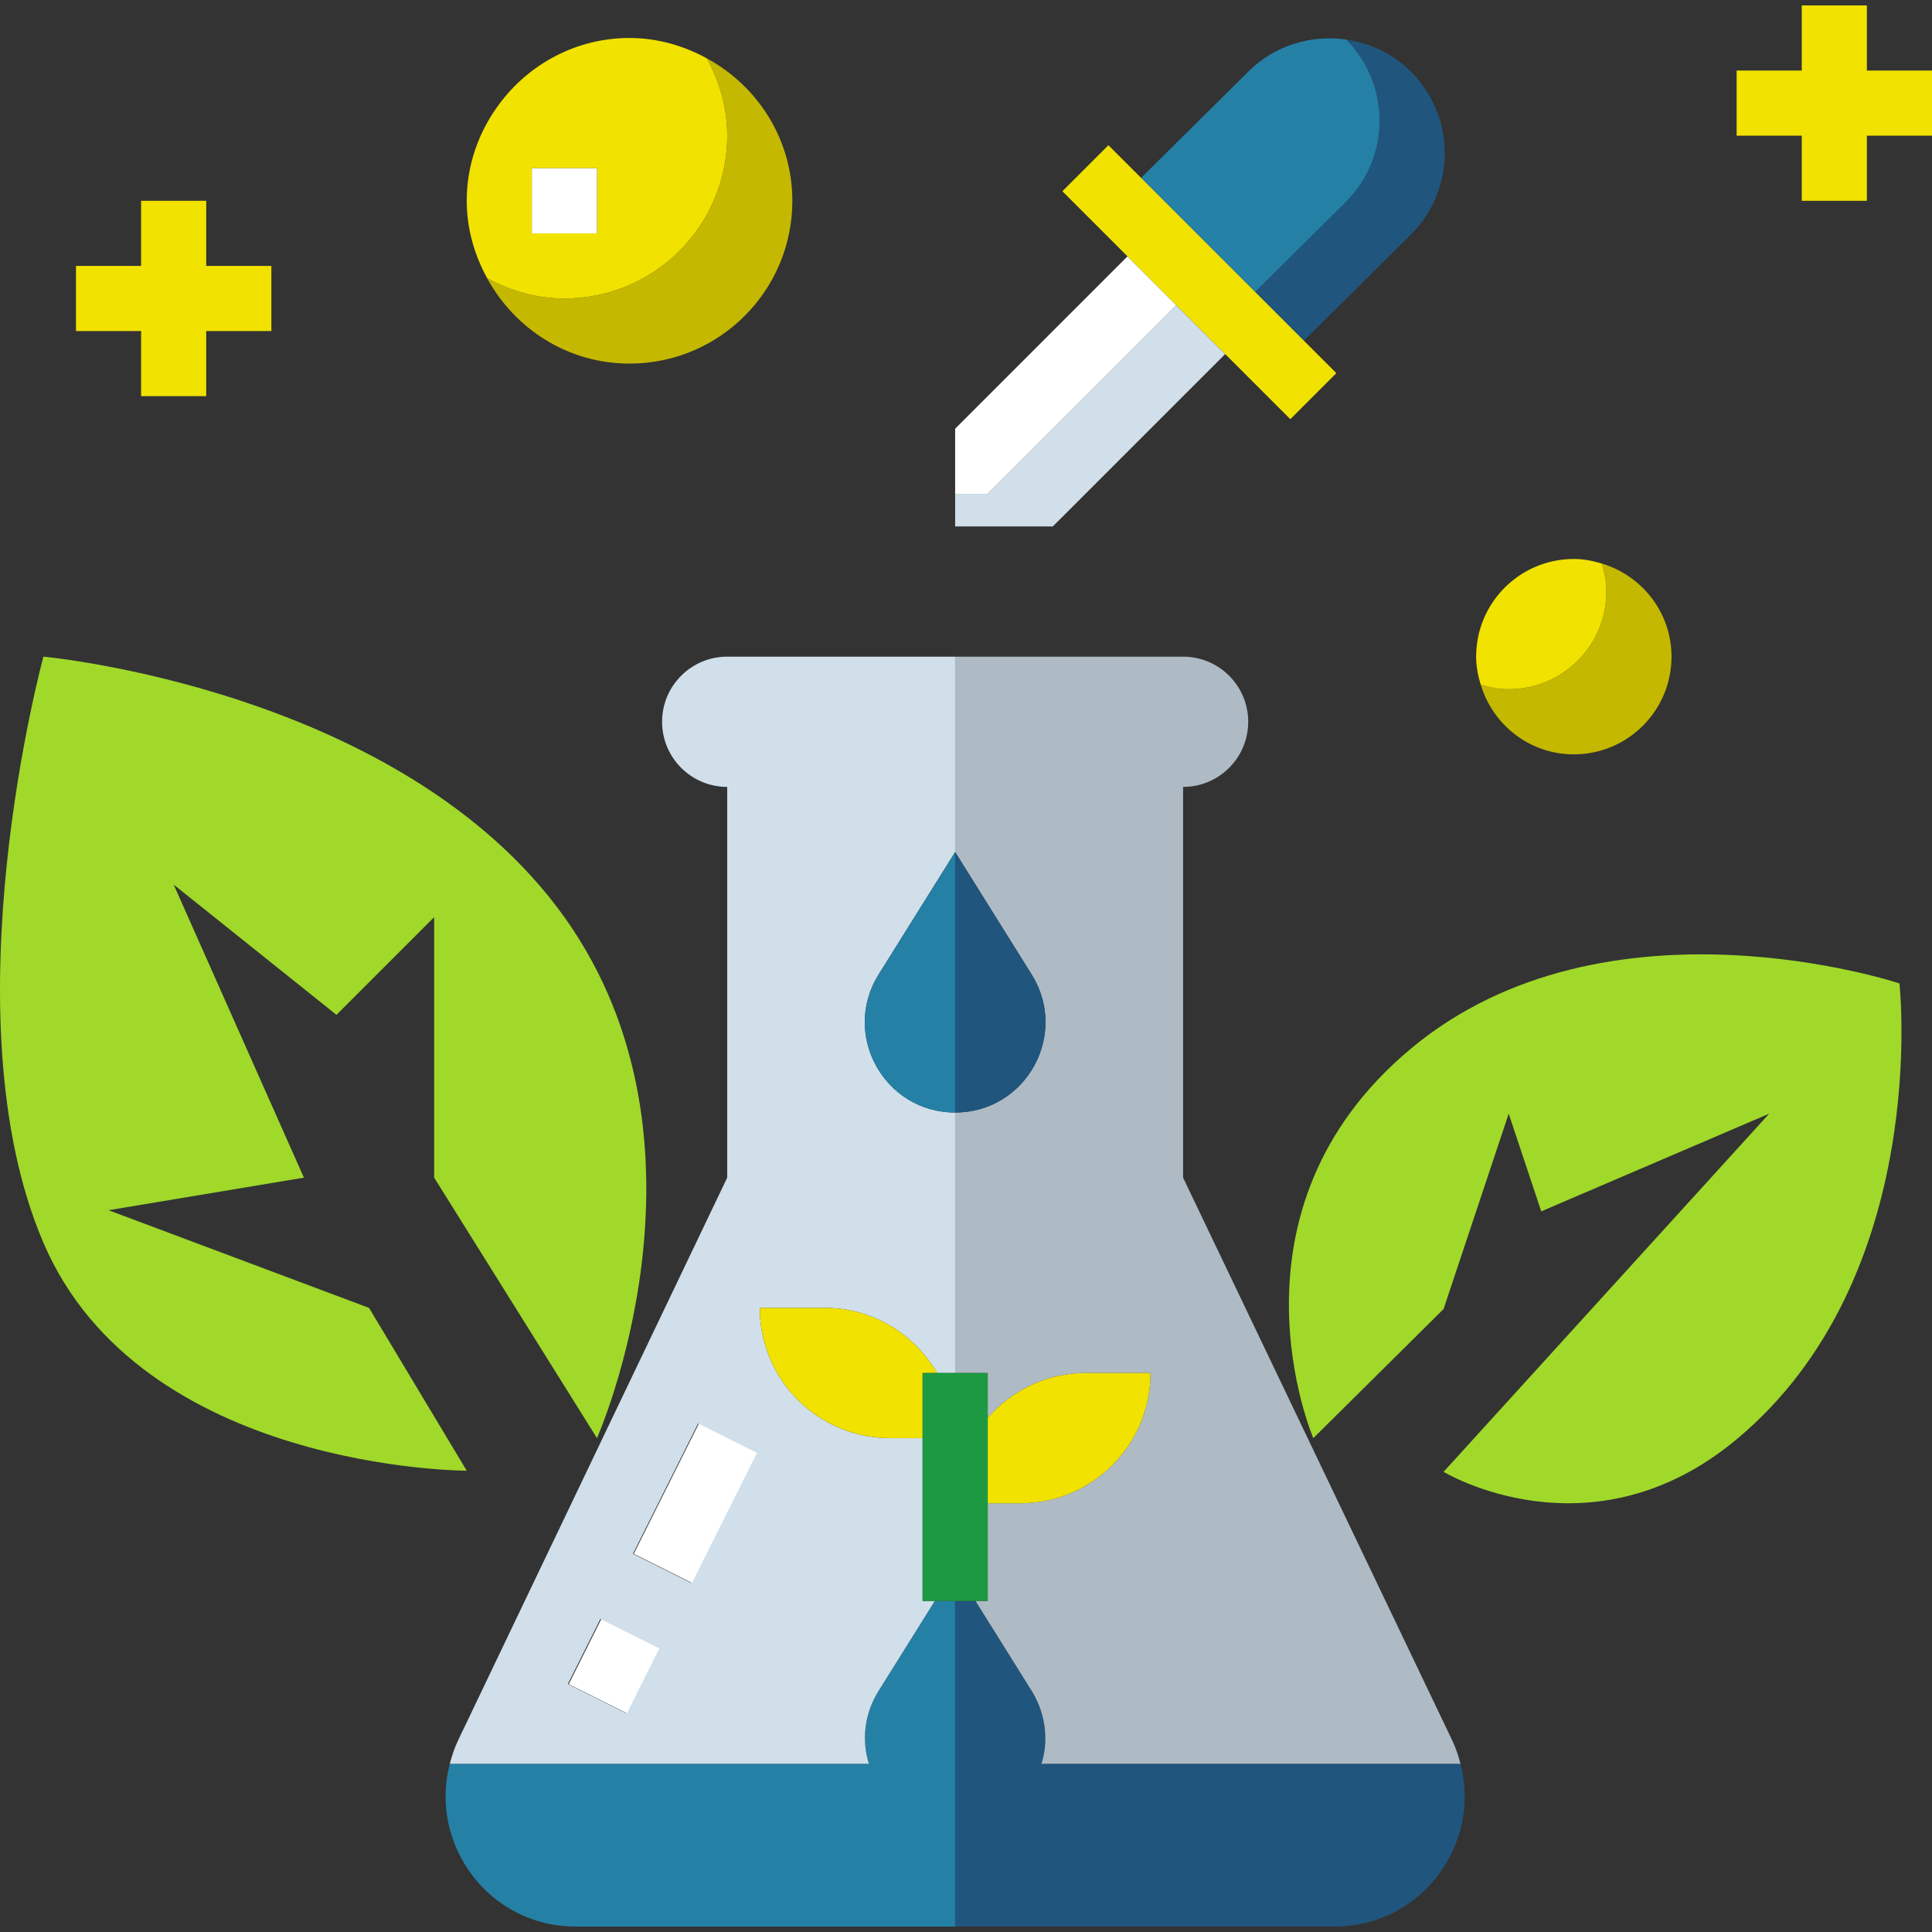 <?xml version="1.0" encoding="iso-8859-1"?>
<!-- Generator: Adobe Illustrator 19.0.0, SVG Export Plug-In . SVG Version: 6.00 Build 0)  -->
<svg version="1.1" id="Capa_1" xmlns="http://www.w3.org/2000/svg" xmlns:xlink="http://www.w3.org/1999/xlink" x="0px" y="0px"
	 viewBox="0 0 474.667 474.667" style="enable-background:new 0 0 474.667 474.667;" xml:space="preserve">
<rect x="0" y="0" width="474.667" height="474.667" fill="#333333" stroke="none"/>
<path style="fill:#A0D92A;" d="M90.667,321.333l-64-24l48-8l-32-72l40,32l24-24v64l40,64c0,0,32-72-8-128s-128-64-128-64
	s-24,88,0,144s104,56,104,56L90.667,321.333z"/>
<path style="fill:#2580A6;" d="M229.667,393.333l-13.8,22.08c-3.6,5.76-4.16,12.24-2.4,17.92H110.509
	c-5.167,19.665,9.512,40,30.934,40h93.224v-80H229.667z"/>
<path style="fill:#20557D;" d="M255.867,433.333c0.64-2,0.96-4.08,0.96-6.24c0-3.92-1.04-7.92-3.36-11.68l-13.8-22.08h-5v80h93.224
	c21.421,0,36.101-20.335,30.934-40H255.867z"/>
<path style="fill:#AEBBC4;" d="M253.466,239.413c9.229,14.766-1.387,33.92-18.8,33.92v64h8v11.036
	c5.866-6.71,14.387-11.036,24-11.036h16c0,17.673-14.327,32-32,32h-8v24h-3l13.8,22.08c2.32,3.76,3.36,7.76,3.36,11.68
	c0,2.16-0.32,4.24-0.96,6.24h102.958c-0.512-1.948-1.15-3.892-2.065-5.807l-66.092-138.193v-96c8.836,0,16-7.164,16-16
	c0-8.837-7.164-16-16-16h-56v48L253.466,239.413z"/>
<path style="fill:#D0DFEA;" d="M215.867,415.413l13.8-22.08h-3v-40h-8c-17.673,0-32-14.327-32-32h16
	c11.814,0,22.019,6.475,27.562,16h4.438v-64c-17.413,0-28.029-19.154-18.8-33.92l18.8-30.08v-48h-56c-8.836,0-16,7.163-16,16
	c0,8.836,7.164,16,16,16v96l-66.092,138.193c-0.916,1.915-1.554,3.858-2.065,5.807h102.958
	C211.707,427.653,212.267,421.173,215.867,415.413z M153.823,420.911l-14.313-7.156l8-16l14.313,7.156L153.823,420.911z
	 M169.823,388.911l-14.313-7.156l16-32l14.313,7.156L169.823,388.911z"/>
<path style="fill:#2580A6;" d="M215.866,239.413c-9.229,14.766,1.387,33.92,18.8,33.92v-64L215.866,239.413z"/>
<path style="fill:#20557D;" d="M253.466,239.413l-18.8-30.08v64C252.08,273.333,262.695,254.18,253.466,239.413z"/>
<polygon style="fill:#D0DFEA;" points="301.01,86.99 289.01,74.99 242.667,121.333 234.667,121.333 234.667,129.333 
	258.667,129.333 "/>
<path style="fill:#20557D;" d="M330.667,49.618l-22.3,22.103l11.982,11.982l26.318-26.085c11.046-11.046,11.046-28.954,0-40
	c-4.478-4.478-10.093-7.045-15.912-7.893C341.701,20.779,341.679,38.605,330.667,49.618z"/>
<polygon style="fill:#FFFFFF;" points="289.01,74.99 277.01,62.99 234.667,105.333 234.667,121.333 242.667,121.333 "/>
<path style="fill:#2580A6;" d="M330.667,49.618c11.013-11.013,11.034-28.839,0.088-39.893c-8.535-1.243-17.52,1.325-24.088,7.893
	l-26.318,26.085l28.018,28.018L330.667,49.618z"/>
<path style="fill:#A0D92A;" d="M346.667,257.614c-48,40-24,95.719-24,95.719l32-31.719l16-48l8,24l56-24l-80,88
	c0,0,36.165,21.863,72-8c48-40,40-112,40-112S394.667,217.614,346.667,257.614z"/>
<g>
	<path style="fill:#F1E200;" d="M250.667,369.333c17.673,0,32-14.327,32-32h-16c-9.613,0-18.134,4.326-24,11.036v20.964H250.667z"/>
	<path style="fill:#F1E200;" d="M230.229,337.333c-5.543-9.525-15.748-16-27.562-16h-16c0,17.673,14.327,32,32,32h8v-16H230.229z"/>
</g>
<path style="fill:#C4B800;" d="M138.667,73.333c-6.916,0-13.322-1.915-18.997-5.003c6.778,12.453,19.821,21.003,34.997,21.003
	c22.091,0,40-17.909,40-40c0-15.176-8.551-28.218-21.003-34.997c3.089,5.675,5.003,12.081,5.003,18.997
	C178.667,55.425,160.758,73.333,138.667,73.333z"/>
<path style="fill:#F1E200;" d="M138.667,73.333c22.091,0,40-17.909,40-40c0-6.916-1.915-13.322-5.003-18.997
	c-5.675-3.089-12.081-5.003-18.997-5.003c-13.146,0-24.708,6.428-32,16.22c-4.961,6.662-8,14.835-8,23.78
	c0,6.916,1.915,13.322,5.003,18.997C125.345,71.419,131.751,73.333,138.667,73.333z M130.667,41.333h16v16h-16V41.333z"/>
<path style="fill:#C4B800;" d="M370.667,169.333c-2.408,0-4.686-0.462-6.878-1.122c2.972,9.878,12.031,17.122,22.878,17.122
	c13.255,0,24-10.745,24-24c0-10.847-7.243-19.906-17.122-22.878c0.66,2.193,1.122,4.471,1.122,6.878
	C394.667,158.588,383.922,169.333,370.667,169.333z"/>
<g>
	<path style="fill:#F1E200;" d="M370.667,169.333c13.255,0,24-10.745,24-24c0-2.408-0.462-4.686-1.122-6.878
		c-2.193-0.66-4.471-1.122-6.878-1.122c-13.255,0-24,10.745-24,24c0,2.408,0.462,4.686,1.122,6.878
		C365.981,168.871,368.259,169.333,370.667,169.333z"/>
	<polygon style="fill:#F1E200;" points="301.01,86.99 317.01,102.99 328.323,91.677 320.348,83.702 308.366,71.721 280.348,43.702 
		272.323,35.677 261.01,46.99 277.01,62.99 289.01,74.99 	"/>
</g>
<polygon style="fill:#1D9942;" points="242.667,369.333 242.667,348.369 242.667,337.333 234.667,337.333 230.229,337.333 
	226.667,337.333 226.667,353.333 226.667,393.333 229.667,393.333 234.667,393.333 239.667,393.333 242.667,393.333 "/>
<g>
	
		<rect x="152.776" y="361.331" transform="matrix(-0.447 0.894 -0.894 -0.447 577.327 381.853)" style="fill:#FFFFFF;" width="35.776" height="16"/>
	
		<rect x="141.721" y="401.348" transform="matrix(-0.447 0.894 -0.894 -0.447 584.177 457.654)" style="fill:#FFFFFF;" width="17.888" height="16"/>
</g>
<polygon style="fill:#F1E200;" points="458.667,17.333 458.667,1.333 442.667,1.333 442.667,17.333 426.667,17.333 426.667,33.333 
	442.667,33.333 442.667,49.333 458.667,49.333 458.667,33.333 474.667,33.333 474.667,17.333 "/>
<rect x="130.667" y="41.333" style="fill:#FFFFFF;" width="16" height="16"/>
<polygon style="fill:#F1E200;" points="34.667,97.333 50.667,97.333 50.667,81.333 66.667,81.333 66.667,65.333 50.667,65.333 
	50.667,49.333 34.667,49.333 34.667,65.333 18.667,65.333 18.667,81.333 34.667,81.333 "/>
<g>
</g>
<g>
</g>
<g>
</g>
<g>
</g>
<g>
</g>
<g>
</g>
<g>
</g>
<g>
</g>
<g>
</g>
<g>
</g>
<g>
</g>
<g>
</g>
<g>
</g>
<g>
</g>
<g>
</g>
</svg>
